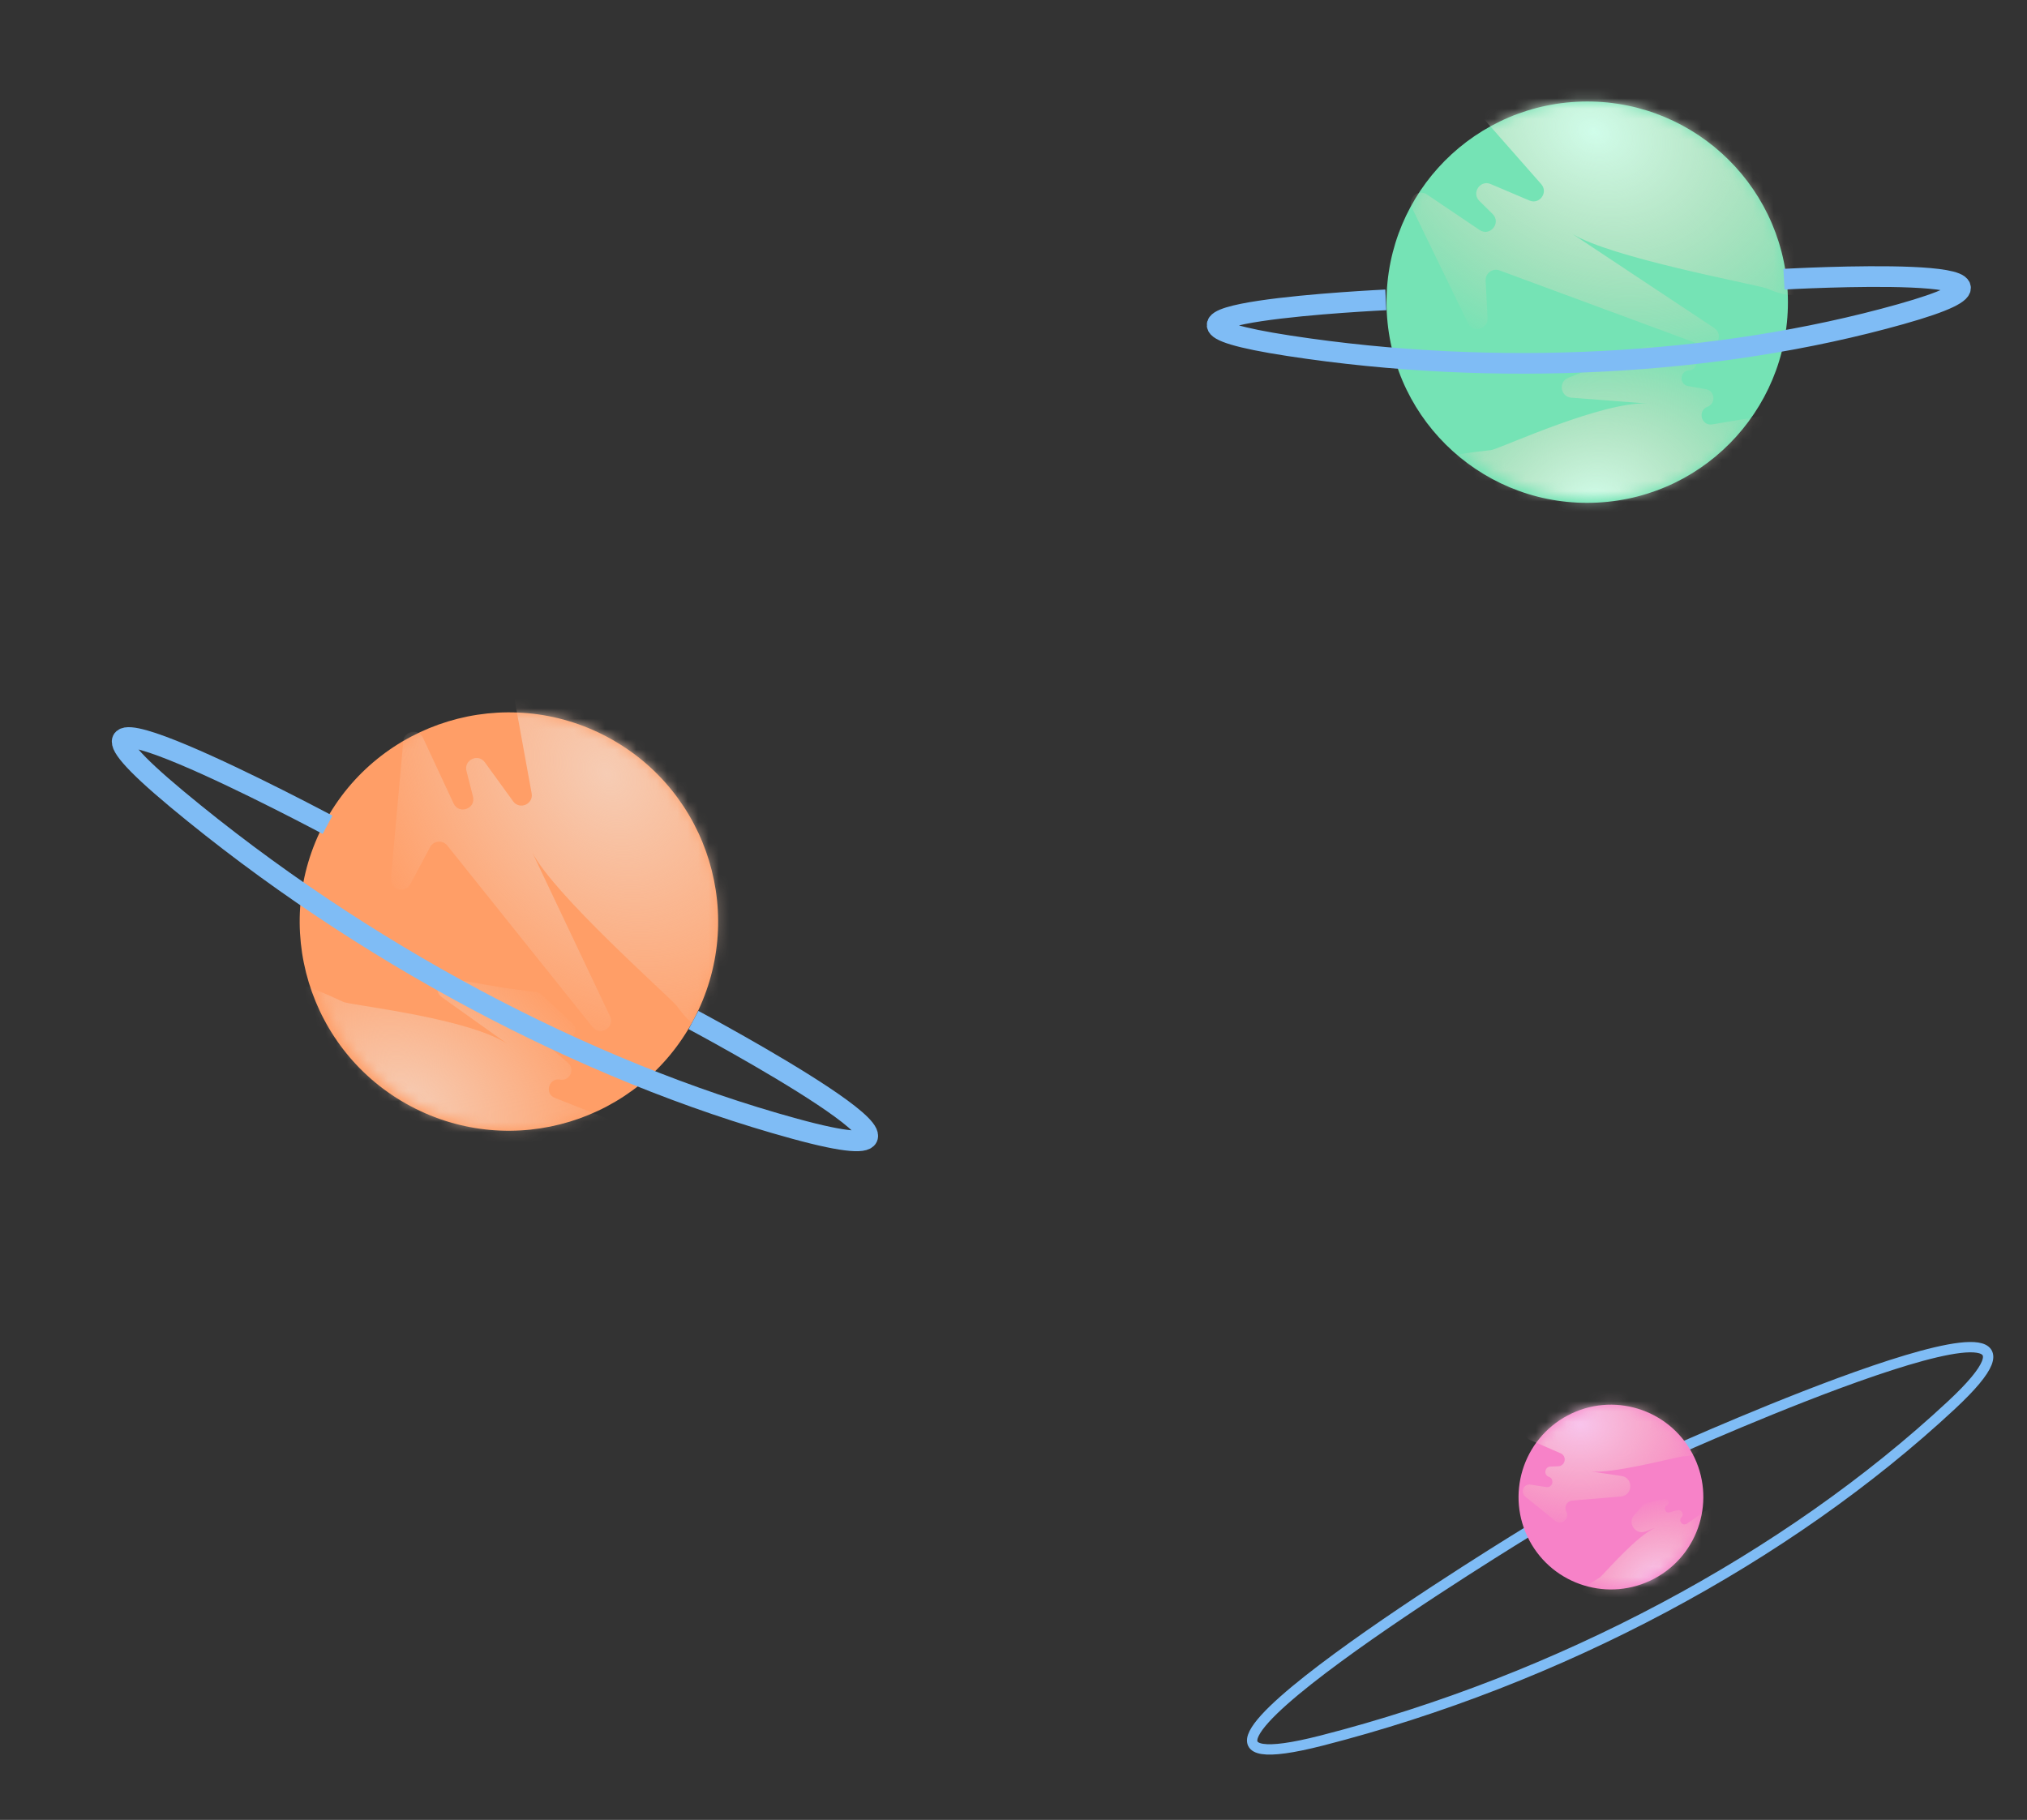 <svg width="196" height="176" viewBox="0 0 196 176" fill="none" xmlns="http://www.w3.org/2000/svg">
<rect x="0" y="0" width="196" height="176" fill="#333333" stroke="none"/>
<circle cx="49.209" cy="89.121" r="20.228" transform="rotate(28.085 49.209 89.121)" fill="#FF9E67"/>
<mask id="mask0_361_631" style="mask-type:alpha" maskUnits="userSpaceOnUse" x="28" y="68" width="42" height="42">
<circle cx="49.209" cy="89.121" r="20.228" transform="rotate(28.085 49.209 89.121)" fill="#FF9E67"/>
</mask>
<g mask="url(#mask0_361_631)">
<path d="M72.709 88.875C76.731 76.335 58.949 66.531 50.512 64.651C49.85 64.504 49.293 65.091 49.414 65.759L51.407 76.725C51.598 77.772 50.238 78.352 49.614 77.49L46.883 73.722C46.236 72.829 44.832 73.487 45.104 74.556L45.734 77.032C46.034 78.209 44.371 78.802 43.859 77.701L40.898 71.344C40.466 70.418 39.087 70.659 38.995 71.676L37.799 84.941C37.701 86.026 39.164 86.463 39.677 85.501L41.586 81.924C41.924 81.29 42.8 81.209 43.249 81.77L57.301 99.331C58.042 100.258 59.494 99.35 58.985 98.278L51.461 82.423C53.511 86.46 64.319 96.019 65.431 97.264C65.503 97.344 65.559 97.436 65.622 97.523C69.969 103.476 71.149 93.439 72.709 88.875Z" fill="url(#paint0_radial_361_631)"/>
</g>
<mask id="mask1_361_631" style="mask-type:alpha" maskUnits="userSpaceOnUse" x="29" y="68" width="41" height="42">
<circle cx="49.741" cy="88.979" r="20.228" transform="rotate(178.085 49.741 88.979)" fill="#FF9E67"/>
</mask>
<g mask="url(#mask1_361_631)">
<path d="M29.879 100.256C32.553 112.604 51.347 112.737 60.152 110.439C61.022 110.212 61.036 109.096 60.2 108.765L53.656 106.176C52.617 105.765 53.061 104.206 54.16 104.404C55.087 104.571 55.642 103.408 54.929 102.793L53.564 101.614C52.842 100.99 53.621 99.853 54.464 100.302C55.288 100.743 56.07 99.652 55.388 99.013L52.394 96.207C52.242 96.064 52.048 95.972 51.841 95.945L48.865 95.551L43.47 94.634C42.422 94.456 41.857 95.819 42.722 96.435L49.07 100.952C45.303 98.499 34.707 97.306 33.313 96.931C33.209 96.903 33.113 96.85 33.015 96.805C26.251 93.71 28.948 95.522 29.879 100.256Z" fill="url(#paint1_radial_361_631)"/>
</g>
<path d="M31.672 79.763C31.672 79.763 -0.587 62.549 17.12 77.289C34.827 92.029 56.449 103.566 76.835 109.154C97.221 114.741 67.055 98.644 67.055 98.644" stroke="#7FBCF5" stroke-width="2"/>
<circle cx="153.476" cy="29.223" r="19.406" transform="rotate(-2.961 153.476 29.223)" fill="#75E3B5"/>
<mask id="mask2_361_631" style="mask-type:alpha" maskUnits="userSpaceOnUse" x="134" y="9" width="39" height="40">
<circle cx="153.476" cy="29.223" r="19.406" transform="rotate(-2.961 153.476 29.223)" fill="#FF9E67"/>
</mask>
<g mask="url(#mask2_361_631)">
<path d="M172.67 17.393C169.777 5.125 150.393 5.832 142.493 8.447C141.85 8.661 141.674 9.451 142.122 9.96L149.031 17.812C149.734 18.611 148.869 19.809 147.889 19.393L144.14 17.8C143.125 17.369 142.262 18.656 143.046 19.431L144.329 20.7C145.193 21.554 144.074 22.919 143.067 22.241L137.974 18.807C137.126 18.236 136.069 19.154 136.515 20.073L141.941 31.252C142.417 32.233 143.896 31.852 143.84 30.764L143.652 27.14C143.615 26.423 144.324 25.902 144.998 26.151L164.851 33.49C165.964 33.902 166.74 32.376 165.75 31.719L152.012 22.603C155.69 24.904 169.271 27.409 170.832 27.887C170.935 27.919 171.031 27.969 171.13 28.011C177.639 30.744 173.645 21.915 172.67 17.393Z" fill="url(#paint2_radial_361_631)"/>
</g>
<mask id="mask3_361_631" style="mask-type:alpha" maskUnits="userSpaceOnUse" x="134" y="9" width="40" height="40">
<circle cx="153.842" cy="28.843" r="19.406" transform="rotate(147.039 153.842 28.843)" fill="#FF9E67"/>
</mask>
<g mask="url(#mask3_361_631)">
<path d="M143.096 47.939C151.372 56.732 166.8 47.646 172.948 41.403C173.578 40.762 173.017 39.8 172.13 39.947L165.569 41.041C164.512 41.217 164.105 39.716 165.107 39.335C165.951 39.014 165.832 37.784 164.942 37.63L163.236 37.337C162.334 37.182 162.412 35.861 163.327 35.814C164.222 35.767 164.325 34.485 163.448 34.297L159.612 33.474C159.408 33.43 159.195 33.451 159.003 33.535L156.374 34.679L151.651 36.529C150.662 36.917 150.88 38.376 151.939 38.457L159.214 39.016C154.913 38.864 145.638 43.111 144.281 43.505C144.177 43.535 144.067 43.54 143.96 43.552C136.877 44.354 139.99 44.51 143.096 47.939Z" fill="url(#paint3_radial_361_631)"/>
</g>
<path d="M134 29C134 29 104.705 30.379 124.637 33.44C144.57 36.5 165.993 35.392 183.803 30.379C201.614 25.367 172.5 27 172.5 27" stroke="#7FBCF5" stroke-width="2"/>
<path d="M148.064 147.92C148.064 147.92 104.85 174.198 127.787 168.329C150.725 162.46 172.778 150.712 188.696 135.884C204.614 121.056 161.785 140.346 161.785 140.346" stroke="#7FBCF5"/>
<circle cx="155.769" cy="144.778" r="8.933" transform="rotate(-28.044 155.769 144.778)" fill="#F782C8"/>
<mask id="mask4_361_631" style="mask-type:alpha" maskUnits="userSpaceOnUse" x="146" y="135" width="19" height="19">
<circle cx="155.77" cy="144.778" r="8.933" transform="rotate(-28.044 155.77 144.778)" fill="#FF9E67"/>
</mask>
<g mask="url(#mask4_361_631)">
<path d="M161.464 136.1C158.08 131.823 150.859 135.168 147.693 137.771C147.169 138.202 147.334 138.988 147.956 139.259L150.905 140.546C151.544 140.824 151.363 141.776 150.667 141.801L149.921 141.828C149.356 141.848 149.235 142.633 149.768 142.823C150.354 143.031 150.132 143.908 149.517 143.812L147.995 143.574C147.332 143.47 146.958 144.31 147.48 144.733L150.365 147.071C150.974 147.565 151.821 146.866 151.453 146.174C151.21 145.718 151.513 145.162 152.027 145.119L156.725 144.725C157.908 144.626 157.963 142.915 156.789 142.74L153.868 142.304C155.787 142.538 161.616 141.039 162.659 140.849C162.765 140.829 162.875 140.83 162.983 140.823C166.079 140.643 162.741 137.78 161.464 136.1Z" fill="url(#paint4_radial_361_631)"/>
</g>
<mask id="mask5_361_631" style="mask-type:alpha" maskUnits="userSpaceOnUse" x="146" y="135" width="19" height="19">
<circle cx="155.847" cy="144.548" r="8.933" transform="rotate(121.956 155.847 144.548)" fill="#FF9E67"/>
</mask>
<g mask="url(#mask5_361_631)">
<path d="M155.093 154.608C160.053 156.576 164.545 150.388 166.087 146.526C166.308 145.972 165.716 145.556 165.224 145.894L163.116 147.346C162.71 147.625 162.248 147.079 162.591 146.725C162.88 146.426 162.59 145.936 162.189 146.046L161.421 146.257C161.014 146.368 160.789 145.802 161.161 145.604C161.526 145.41 161.318 144.855 160.916 144.948L159.196 145.344C159.076 145.372 158.968 145.436 158.887 145.528L158.041 146.488C157.313 147.254 158.125 148.477 159.114 148.103L160.072 147.742C158.316 148.489 155.434 151.836 154.786 152.467C154.709 152.542 154.613 152.6 154.522 152.656C151.825 154.316 153.147 153.791 155.093 154.608Z" fill="url(#paint5_radial_361_631)"/>
</g>
<defs>
<radialGradient id="paint0_radial_361_631" cx="0" cy="0" r="1" gradientUnits="userSpaceOnUse" gradientTransform="translate(58.64 74.753) rotate(145.065) scale(24.008 30.854)">
<stop stop-color="#F6CCB4"/>
<stop offset="1" stop-color="#F6CCB4" stop-opacity="0"/>
</radialGradient>
<radialGradient id="paint1_radial_361_631" cx="0" cy="0" r="1" gradientUnits="userSpaceOnUse" gradientTransform="translate(39.343 106.784) rotate(-68.548) scale(16.84 21.642)">
<stop stop-color="#F6CCB4"/>
<stop offset="1" stop-color="#F6CCB4" stop-opacity="0"/>
</radialGradient>
<radialGradient id="paint2_radial_361_631" cx="0" cy="0" r="1" gradientUnits="userSpaceOnUse" gradientTransform="translate(154.118 12.747) rotate(114.019) scale(23.032 29.601)">
<stop stop-color="#D0FDEA"/>
<stop offset="1" stop-color="#F6CCB4" stop-opacity="0"/>
</radialGradient>
<radialGradient id="paint3_radial_361_631" cx="0" cy="0" r="1" gradientUnits="userSpaceOnUse" gradientTransform="translate(154.106 48.623) rotate(-99.594) scale(16.155 20.762)">
<stop stop-color="#D0FDEA"/>
<stop offset="1" stop-color="#F6CCB4" stop-opacity="0"/>
</radialGradient>
<radialGradient id="paint4_radial_361_631" cx="0" cy="0" r="1" gradientUnits="userSpaceOnUse" gradientTransform="translate(152.823 137.783) rotate(88.936) scale(10.603 13.627)">
<stop stop-color="#F8C4EC"/>
<stop offset="1" stop-color="#F6CCB4" stop-opacity="0"/>
</radialGradient>
<radialGradient id="paint5_radial_361_631" cx="0" cy="0" r="1" gradientUnits="userSpaceOnUse" gradientTransform="translate(159.816 152.744) rotate(-124.676) scale(7.437 9.558)">
<stop stop-color="#F8C4EC"/>
<stop offset="1" stop-color="#F6CCB4" stop-opacity="0"/>
</radialGradient>
</defs>
</svg>
